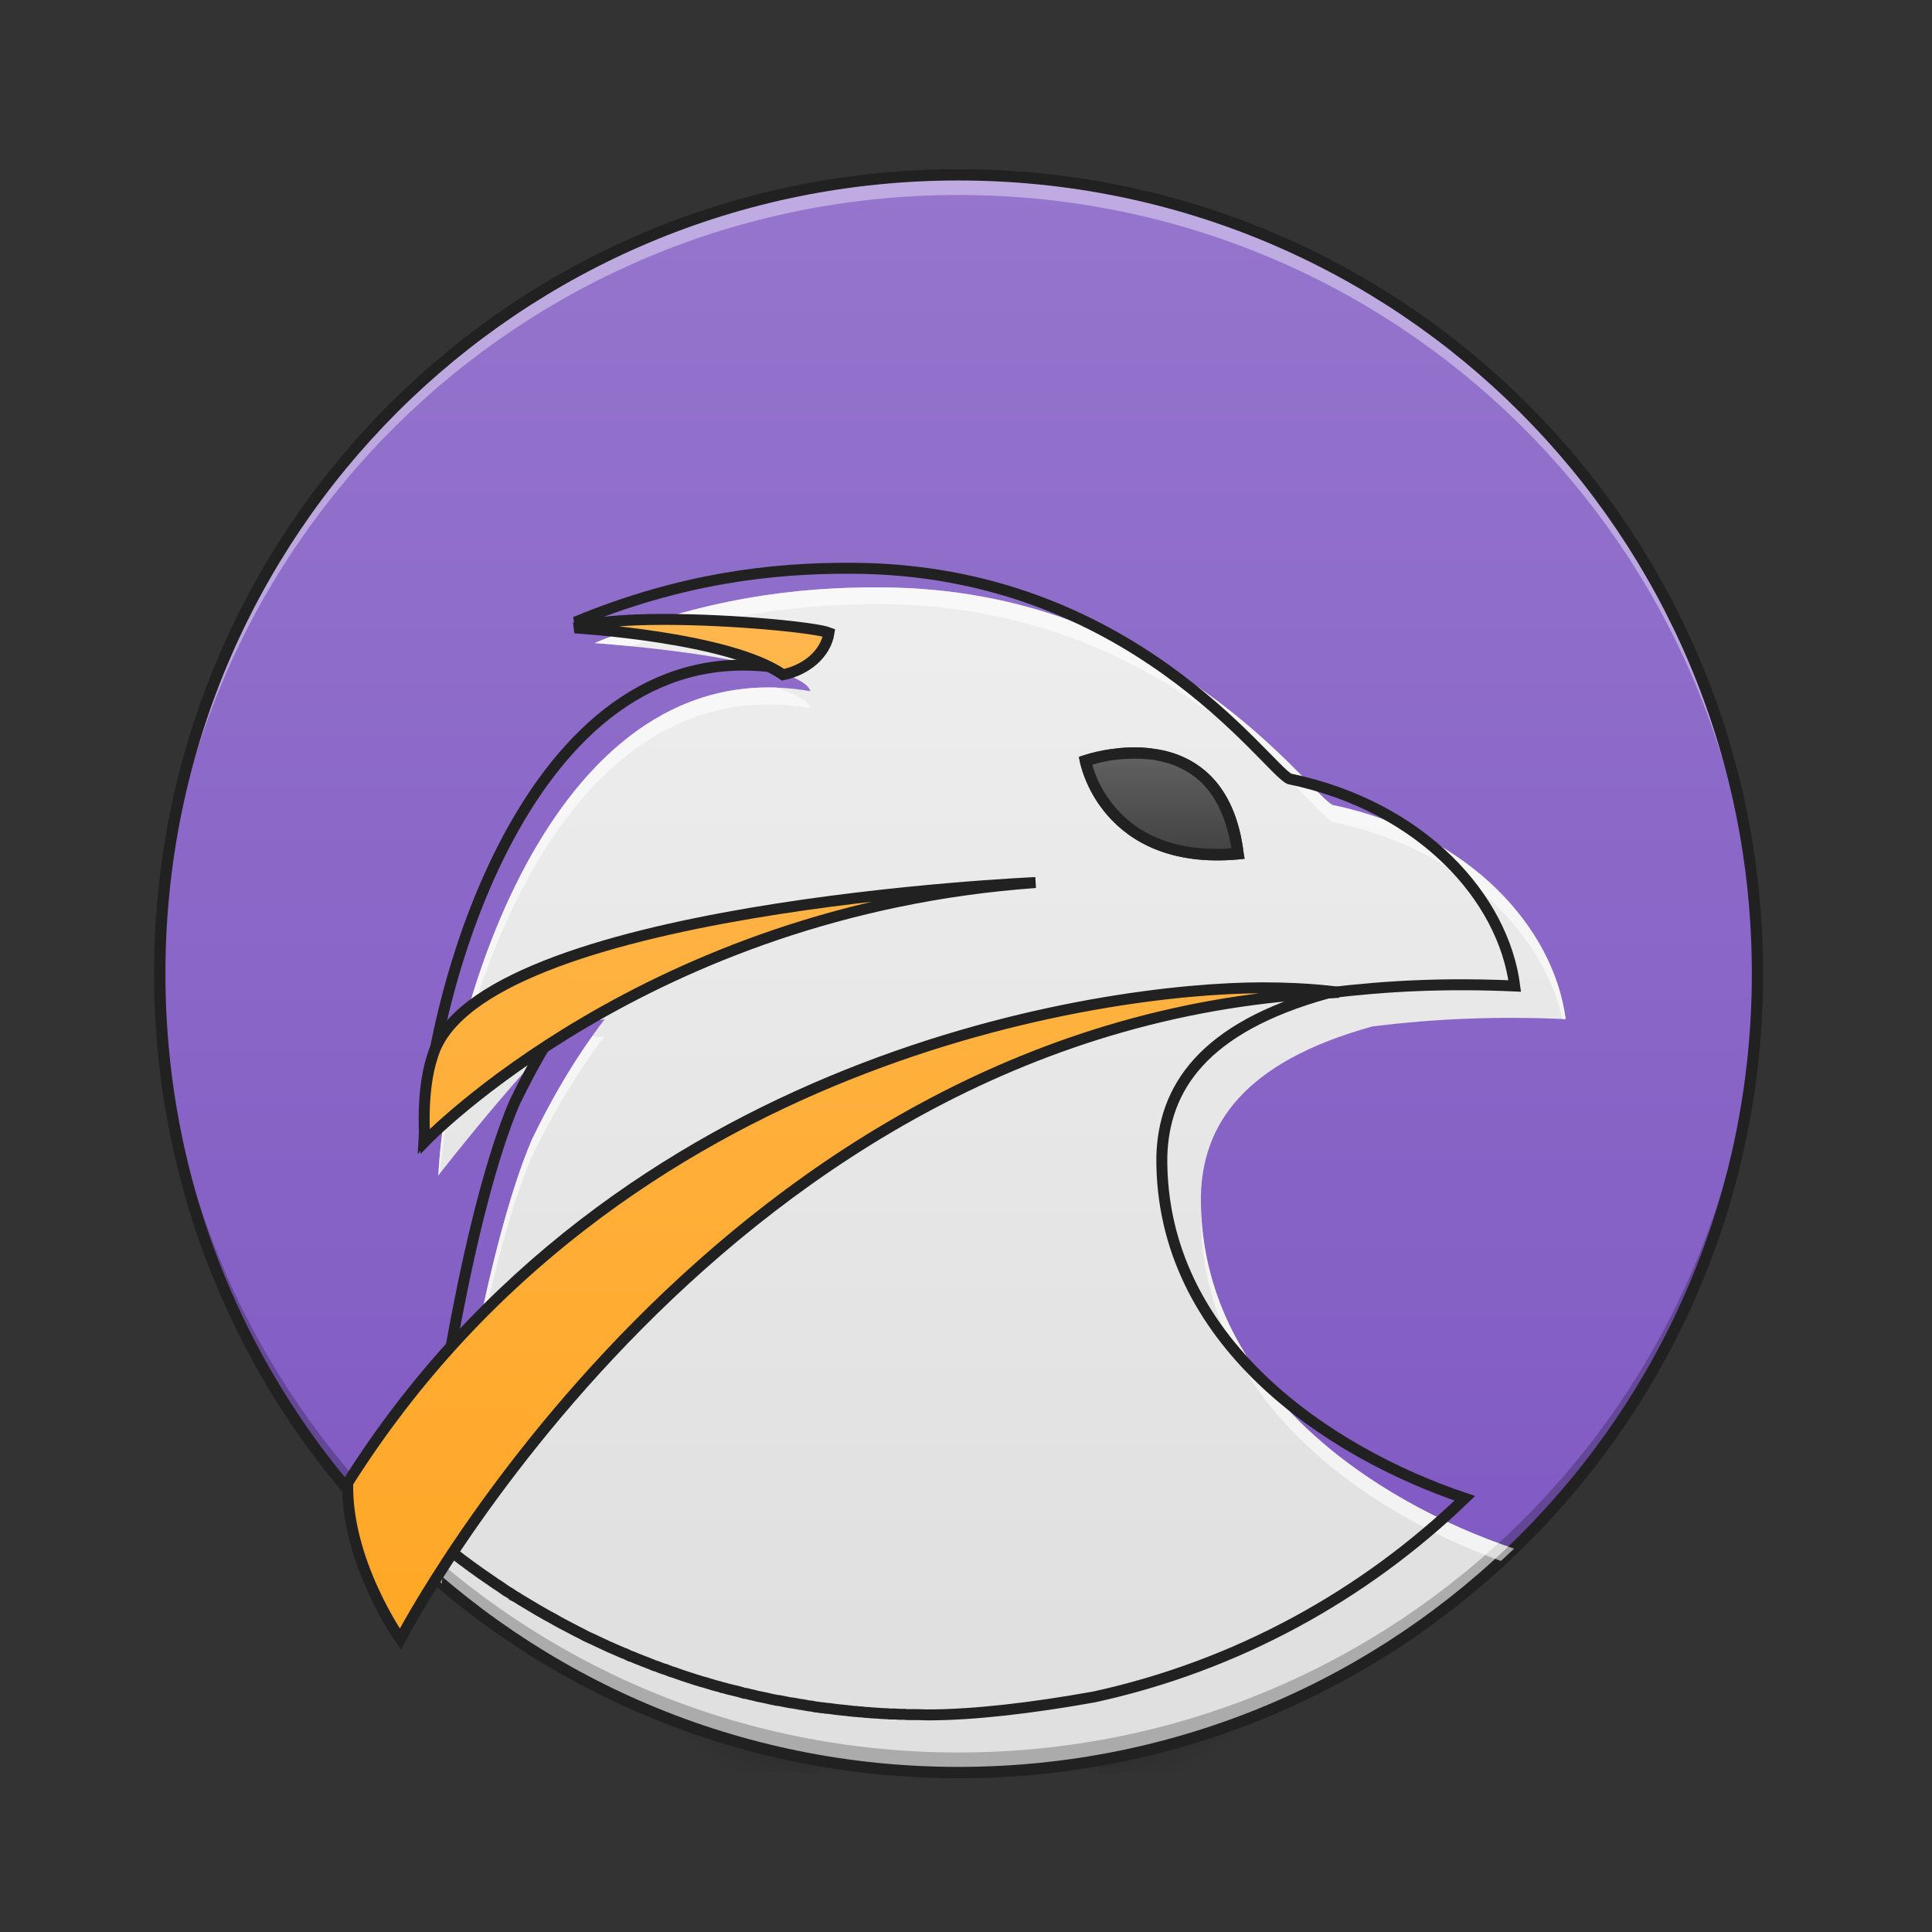 <?xml version="1.0" encoding="UTF-8"?>
<svg xmlns="http://www.w3.org/2000/svg" xmlns:xlink="http://www.w3.org/1999/xlink" width="24pt" height="24pt" viewBox="0 0 24 24" version="1.1">
<rect x="0" y="0" width="24" height="24" fill="#333333" stroke="none"/>
<defs>
<radialGradient id="radial0" gradientUnits="userSpaceOnUse" cx="450.909" cy="189.579" fx="450.909" fy="189.579" r="21.167" gradientTransform="matrix(0,-0.059,-0.105,-0,33.392,47.696)">
<stop offset="0" style="stop-color:rgb(0%,0%,0%);stop-opacity:0.314;"/>
<stop offset="0.222" style="stop-color:rgb(0%,0%,0%);stop-opacity:0.275;"/>
<stop offset="1" style="stop-color:rgb(0%,0%,0%);stop-opacity:0;"/>
</radialGradient>
<radialGradient id="radial1" gradientUnits="userSpaceOnUse" cx="450.909" cy="189.579" fx="450.909" fy="189.579" r="21.167" gradientTransform="matrix(-0,0.059,0.105,0,-9.578,-5.646)">
<stop offset="0" style="stop-color:rgb(0%,0%,0%);stop-opacity:0.314;"/>
<stop offset="0.222" style="stop-color:rgb(0%,0%,0%);stop-opacity:0.275;"/>
<stop offset="1" style="stop-color:rgb(0%,0%,0%);stop-opacity:0;"/>
</radialGradient>
<radialGradient id="radial2" gradientUnits="userSpaceOnUse" cx="450.909" cy="189.579" fx="450.909" fy="189.579" r="21.167" gradientTransform="matrix(-0,-0.059,0.105,-0,-9.578,47.696)">
<stop offset="0" style="stop-color:rgb(0%,0%,0%);stop-opacity:0.314;"/>
<stop offset="0.222" style="stop-color:rgb(0%,0%,0%);stop-opacity:0.275;"/>
<stop offset="1" style="stop-color:rgb(0%,0%,0%);stop-opacity:0;"/>
</radialGradient>
<radialGradient id="radial3" gradientUnits="userSpaceOnUse" cx="450.909" cy="189.579" fx="450.909" fy="189.579" r="21.167" gradientTransform="matrix(0,0.059,-0.105,0,33.392,-5.646)">
<stop offset="0" style="stop-color:rgb(0%,0%,0%);stop-opacity:0.314;"/>
<stop offset="0.222" style="stop-color:rgb(0%,0%,0%);stop-opacity:0.275;"/>
<stop offset="1" style="stop-color:rgb(0%,0%,0%);stop-opacity:0;"/>
</radialGradient>
<linearGradient id="linear0" gradientUnits="userSpaceOnUse" x1="255.323" y1="233.5" x2="255.323" y2="254.667" gradientTransform="matrix(0.01,0,0,0.047,9.349,10.079)">
<stop offset="0" style="stop-color:rgb(0%,0%,0%);stop-opacity:0.275;"/>
<stop offset="1" style="stop-color:rgb(0%,0%,0%);stop-opacity:0;"/>
</linearGradient>
<linearGradient id="linear1" gradientUnits="userSpaceOnUse" x1="254" y1="-168.667" x2="254" y2="233.5" gradientTransform="matrix(0.049,0,0,0.049,-0.627,10.495)">
<stop offset="0" style="stop-color:rgb(58.431%,45.882%,80.392%);stop-opacity:1;"/>
<stop offset="1" style="stop-color:rgb(49.412%,34.118%,76.078%);stop-opacity:1;"/>
</linearGradient>
<linearGradient id="linear2" gradientUnits="userSpaceOnUse" x1="960" y1="1695.118" x2="960" y2="575.118" gradientTransform="matrix(0.012,0,0,0.012,0,0)">
<stop offset="0" style="stop-color:rgb(87.843%,87.843%,87.843%);stop-opacity:1;"/>
<stop offset="1" style="stop-color:rgb(93.333%,93.333%,93.333%);stop-opacity:1;"/>
</linearGradient>
<linearGradient id="linear3" gradientUnits="userSpaceOnUse" x1="960" y1="1695.118" x2="960" y2="655.118" gradientTransform="matrix(1,0,0,1,0,0)">
<stop offset="0" style="stop-color:rgb(100%,65.49%,14.902%);stop-opacity:1;"/>
<stop offset="1" style="stop-color:rgb(100%,71.765%,30.196%);stop-opacity:1;"/>
</linearGradient>
<linearGradient id="linear4" gradientUnits="userSpaceOnUse" x1="312.208" y1="11.25" x2="312.208" y2="-15.208" gradientTransform="matrix(0.047,0,0,0.047,0,10.079)">
<stop offset="0" style="stop-color:rgb(25.882%,25.882%,25.882%);stop-opacity:1;"/>
<stop offset="1" style="stop-color:rgb(38.039%,38.039%,38.039%);stop-opacity:1;"/>
</linearGradient>
</defs>
<g id="surface1">
<path style=" stroke:none;fill-rule:nonzero;fill:url(#radial0);" d="M 13.645 21.027 L 15.629 21.027 L 15.629 20.031 L 13.645 20.031 Z M 13.645 21.027 "/>
<path style=" stroke:none;fill-rule:nonzero;fill:url(#radial1);" d="M 10.172 21.027 L 8.188 21.027 L 8.188 22.02 L 10.172 22.02 Z M 10.172 21.027 "/>
<path style=" stroke:none;fill-rule:nonzero;fill:url(#radial2);" d="M 10.172 21.027 L 8.188 21.027 L 8.188 20.031 L 10.172 20.031 Z M 10.172 21.027 "/>
<path style=" stroke:none;fill-rule:nonzero;fill:url(#radial3);" d="M 13.645 21.027 L 15.629 21.027 L 15.629 22.02 L 13.645 22.02 Z M 13.645 21.027 "/>
<path style=" stroke:none;fill-rule:nonzero;fill:url(#linear0);" d="M 10.172 20.777 L 13.645 20.777 L 13.645 22.02 L 10.172 22.02 Z M 10.172 20.777 "/>
<path style=" stroke:none;fill-rule:nonzero;fill:url(#linear1);" d="M 11.906 2.172 C 17.387 2.172 21.832 6.613 21.832 12.094 C 21.832 17.574 17.387 22.02 11.906 22.02 C 6.426 22.02 1.984 17.574 1.984 12.094 C 1.984 6.613 6.426 2.172 11.906 2.172 Z M 11.906 2.172 "/>
<path style=" stroke:none;fill-rule:evenodd;fill:url(#linear2);" d="M 10.945 7.297 C 9.914 7.289 8.73 7.43 7.387 7.988 C 9.23 8.133 10.023 8.391 10.066 8.586 C 6.875 8.035 5.547 12.578 5.445 14.602 C 5.445 14.602 6.852 12.793 7.227 12.66 C 7.344 12.621 7.371 12.699 7.512 12.66 C 7.141 13.148 6.855 13.645 6.609 14.152 C 6.043 15.465 5.562 18.363 5.473 19.66 C 5.5 19.684 5.527 19.703 5.551 19.727 C 5.555 19.727 5.555 19.73 5.555 19.73 C 5.582 19.75 5.605 19.773 5.633 19.793 C 5.637 19.797 5.637 19.797 5.641 19.801 C 5.664 19.82 5.691 19.84 5.719 19.863 C 5.719 19.863 5.723 19.863 5.723 19.867 C 5.75 19.887 5.777 19.91 5.805 19.93 C 5.969 20.059 6.141 20.184 6.32 20.305 C 6.348 20.324 6.375 20.344 6.402 20.359 C 6.406 20.363 6.41 20.367 6.414 20.367 C 6.441 20.387 6.465 20.402 6.492 20.422 C 6.496 20.422 6.5 20.426 6.504 20.43 C 6.531 20.445 6.559 20.461 6.586 20.48 C 6.59 20.48 6.594 20.484 6.594 20.488 C 6.625 20.504 6.652 20.52 6.68 20.539 C 6.828 20.629 6.977 20.719 7.133 20.801 C 7.137 20.805 7.141 20.809 7.145 20.809 C 7.172 20.824 7.195 20.836 7.223 20.852 C 7.23 20.855 7.238 20.859 7.246 20.863 C 7.27 20.875 7.297 20.891 7.32 20.902 C 7.328 20.906 7.336 20.91 7.344 20.914 C 7.367 20.926 7.391 20.941 7.418 20.953 C 7.426 20.957 7.434 20.961 7.441 20.965 C 7.469 20.977 7.492 20.992 7.516 21.004 C 7.523 21.008 7.531 21.012 7.539 21.016 C 7.566 21.027 7.59 21.039 7.617 21.051 C 7.621 21.055 7.629 21.055 7.633 21.059 C 7.754 21.117 7.875 21.172 7.996 21.223 C 8.004 21.227 8.012 21.23 8.02 21.23 C 8.043 21.242 8.07 21.254 8.094 21.266 C 8.102 21.266 8.113 21.27 8.121 21.273 C 8.148 21.285 8.172 21.297 8.195 21.305 C 8.207 21.309 8.219 21.312 8.227 21.316 C 8.25 21.328 8.273 21.336 8.297 21.344 C 8.312 21.352 8.324 21.355 8.336 21.359 C 8.359 21.367 8.379 21.379 8.402 21.387 C 8.414 21.391 8.43 21.395 8.441 21.398 C 8.465 21.41 8.488 21.418 8.512 21.426 C 8.52 21.43 8.531 21.434 8.539 21.434 C 8.566 21.445 8.594 21.453 8.621 21.465 C 8.625 21.465 8.629 21.469 8.637 21.469 C 8.723 21.5 8.812 21.531 8.902 21.559 C 8.914 21.562 8.926 21.566 8.938 21.57 C 8.957 21.574 8.98 21.582 9 21.59 C 9.016 21.594 9.031 21.598 9.047 21.602 C 9.066 21.609 9.09 21.613 9.109 21.621 C 9.125 21.625 9.141 21.629 9.16 21.637 C 9.18 21.641 9.199 21.648 9.219 21.652 C 9.238 21.656 9.254 21.66 9.27 21.668 C 9.293 21.672 9.312 21.676 9.332 21.684 C 9.348 21.688 9.363 21.691 9.379 21.695 C 9.402 21.699 9.422 21.707 9.445 21.711 C 9.461 21.715 9.477 21.719 9.492 21.723 C 9.516 21.73 9.535 21.734 9.559 21.742 C 9.574 21.742 9.59 21.746 9.605 21.75 C 9.629 21.758 9.648 21.762 9.672 21.766 C 9.684 21.77 9.699 21.773 9.715 21.777 C 9.758 21.785 9.805 21.797 9.848 21.805 C 9.863 21.809 9.879 21.812 9.895 21.816 C 9.914 21.82 9.934 21.824 9.953 21.828 C 9.973 21.832 9.988 21.836 10.008 21.836 C 10.027 21.84 10.047 21.844 10.066 21.848 C 10.086 21.852 10.105 21.855 10.125 21.859 C 10.145 21.863 10.16 21.867 10.18 21.867 C 10.203 21.871 10.223 21.875 10.246 21.879 C 10.262 21.883 10.277 21.887 10.297 21.887 C 10.316 21.891 10.34 21.895 10.359 21.898 C 10.379 21.902 10.398 21.906 10.418 21.906 C 10.438 21.91 10.457 21.914 10.477 21.918 C 10.496 21.918 10.516 21.922 10.535 21.926 C 10.555 21.926 10.578 21.93 10.602 21.934 C 10.617 21.934 10.633 21.938 10.648 21.938 C 10.68 21.941 10.707 21.945 10.734 21.949 C 10.746 21.949 10.758 21.953 10.77 21.953 C 10.809 21.957 10.848 21.961 10.887 21.965 C 10.898 21.969 10.906 21.969 10.918 21.969 C 10.945 21.973 10.977 21.977 11.004 21.977 C 11.023 21.98 11.039 21.98 11.055 21.98 C 11.078 21.984 11.102 21.984 11.125 21.988 C 11.141 21.988 11.16 21.988 11.18 21.992 C 11.199 21.992 11.223 21.996 11.246 21.996 C 11.266 21.996 11.281 22 11.297 22 C 11.32 22 11.344 22.004 11.367 22.004 C 11.387 22.004 11.402 22.004 11.422 22.008 C 11.445 22.008 11.465 22.008 11.488 22.008 C 11.508 22.008 11.523 22.012 11.543 22.012 C 11.566 22.012 11.59 22.012 11.613 22.012 C 11.629 22.016 11.648 22.016 11.664 22.016 C 11.688 22.016 11.715 22.016 11.738 22.016 C 11.754 22.016 11.77 22.016 11.785 22.016 C 11.828 22.016 11.867 22.02 11.906 22.02 C 12.496 22.02 13.238 21.934 14.047 21.789 C 15.875 21.391 17.512 20.488 18.809 19.238 C 17.074 18.656 14.895 17.227 14.918 14.852 C 14.941 13.98 15.438 13.195 17.051 12.75 C 17.82 12.656 18.578 12.621 19.449 12.66 C 19.305 11.539 18.273 10.359 16.555 10 C 16.258 9.859 14.512 7.309 10.945 7.297 Z M 10.945 7.297 "/>
<path style=" stroke:none;fill-rule:nonzero;fill:rgb(100%,100%,100%);fill-opacity:0.392;" d="M 11.906 2.172 C 6.41 2.172 1.984 6.598 1.984 12.094 C 1.984 12.137 1.984 12.176 1.984 12.219 C 2.051 6.781 6.453 2.422 11.906 2.422 C 17.363 2.422 21.762 6.781 21.828 12.219 C 21.828 12.176 21.832 12.137 21.832 12.094 C 21.832 6.598 17.406 2.172 11.906 2.172 Z M 11.906 2.172 "/>
<path style=" stroke:none;fill-rule:nonzero;fill:rgb(0%,0%,0%);fill-opacity:0.235;" d="M 11.906 22.02 C 6.41 22.02 1.984 17.594 1.984 12.094 C 1.984 12.055 1.984 12.012 1.984 11.973 C 2.051 17.41 6.453 21.77 11.906 21.77 C 17.363 21.77 21.762 17.41 21.828 11.973 C 21.828 12.012 21.832 12.055 21.832 12.094 C 21.832 17.594 17.406 22.02 11.906 22.02 Z M 11.906 22.02 "/>
<path style=" stroke:none;fill-rule:nonzero;fill:rgb(12.941%,12.941%,12.941%);fill-opacity:1;" d="M 11.906 2.102 C 6.371 2.102 1.914 6.559 1.914 12.094 C 1.914 17.629 6.371 22.09 11.906 22.09 C 17.441 22.09 21.902 17.629 21.902 12.094 C 21.902 6.559 17.441 2.102 11.906 2.102 Z M 11.906 2.242 C 17.367 2.242 21.762 6.637 21.762 12.094 C 21.762 17.555 17.367 21.949 11.906 21.949 C 6.449 21.949 2.055 17.555 2.055 12.094 C 2.055 6.637 6.449 2.242 11.906 2.242 Z M 11.906 2.242 "/>
<path style=" stroke:none;fill-rule:evenodd;fill:rgb(100%,100%,100%);fill-opacity:0.588;" d="M 10.945 7.297 C 9.914 7.289 8.73 7.43 7.387 7.988 C 7.543 8 7.691 8.012 7.832 8.027 C 8.996 7.613 10.031 7.5 10.945 7.504 C 14.512 7.52 16.258 10.07 16.555 10.211 C 18.168 10.547 19.172 11.602 19.41 12.66 C 19.426 12.66 19.438 12.66 19.449 12.66 C 19.305 11.539 18.273 10.359 16.555 10 C 16.258 9.859 14.512 7.309 10.945 7.297 Z M 9.562 8.539 C 6.734 8.527 5.543 12.688 5.445 14.602 C 5.445 14.602 5.457 14.586 5.461 14.582 C 5.648 12.465 6.992 8.266 10.066 8.797 C 10.051 8.719 9.91 8.629 9.633 8.539 C 9.609 8.539 9.586 8.539 9.562 8.539 Z M 7.359 12.871 C 7.059 13.289 6.82 13.715 6.609 14.152 C 6.043 15.465 5.562 18.363 5.473 19.66 C 5.477 19.664 5.484 19.668 5.488 19.672 C 5.609 18.301 6.07 15.613 6.609 14.363 C 6.855 13.855 7.141 13.359 7.512 12.871 C 7.441 12.891 7.398 12.879 7.359 12.871 Z M 14.918 15.016 C 14.918 15.031 14.918 15.047 14.918 15.062 C 14.895 17.363 16.941 18.777 18.645 19.391 C 18.699 19.34 18.754 19.289 18.809 19.238 C 17.113 18.672 14.996 17.293 14.918 15.016 Z M 14.918 15.016 "/>
<path style="fill:none;stroke-width:11.339;stroke-linecap:butt;stroke-linejoin:miter;stroke:rgb(12.941%,12.941%,12.941%);stroke-opacity:1;stroke-miterlimit:4;" d="M 882.435 588.29 C 799.294 587.66 703.87 598.998 595.534 644.033 C 744.181 655.685 808.112 676.471 811.576 692.217 C 554.278 647.812 447.201 1014.076 439.013 1177.21 C 439.013 1177.21 552.388 1031.398 582.622 1020.69 C 592.069 1017.541 594.274 1023.839 605.611 1020.69 C 575.693 1060.056 552.703 1100.052 532.863 1140.993 C 487.198 1246.81 448.461 1480.489 441.218 1585.046 C 443.422 1586.935 445.627 1588.51 447.516 1590.399 C 447.831 1590.399 447.831 1590.714 447.831 1590.714 C 450.036 1592.289 451.925 1594.179 454.13 1595.753 C 454.445 1596.068 454.445 1596.068 454.76 1596.383 C 456.649 1597.958 458.854 1599.532 461.058 1601.422 C 461.058 1601.422 461.373 1601.422 461.373 1601.737 C 463.578 1603.312 465.782 1605.201 467.987 1606.776 C 481.214 1617.168 495.071 1627.246 509.558 1637.009 C 511.762 1638.584 513.967 1640.158 516.171 1641.418 C 516.486 1641.733 516.801 1642.048 517.116 1642.048 C 519.321 1643.623 521.21 1644.882 523.415 1646.457 C 523.73 1646.457 524.044 1646.772 524.359 1647.087 C 526.564 1648.347 528.768 1649.606 530.973 1651.181 C 531.288 1651.181 531.603 1651.496 531.603 1651.811 C 534.122 1653.071 536.327 1654.33 538.531 1655.905 C 550.499 1663.148 562.466 1670.392 575.063 1677.005 C 575.378 1677.32 575.693 1677.635 576.008 1677.635 C 578.213 1678.895 580.102 1679.84 582.307 1681.099 C 582.936 1681.414 583.566 1681.729 584.196 1682.044 C 586.086 1682.989 588.29 1684.249 590.18 1685.193 C 590.81 1685.508 591.44 1685.823 592.069 1686.138 C 593.959 1687.083 595.849 1688.343 598.053 1689.288 C 598.683 1689.603 599.313 1689.917 599.943 1690.232 C 602.147 1691.177 604.037 1692.437 605.926 1693.382 C 606.556 1693.697 607.186 1694.012 607.816 1694.326 C 610.021 1695.271 611.91 1696.216 614.115 1697.161 C 614.43 1697.476 615.059 1697.476 615.374 1697.791 C 625.137 1702.515 634.9 1706.924 644.663 1711.018 C 645.293 1711.333 645.923 1711.648 646.552 1711.648 C 648.442 1712.592 650.647 1713.537 652.536 1714.482 C 653.166 1714.482 654.111 1714.797 654.741 1715.112 C 656.945 1716.057 658.835 1717.001 660.724 1717.631 C 661.669 1717.946 662.614 1718.261 663.244 1718.576 C 665.133 1719.521 667.023 1720.151 668.913 1720.781 C 670.172 1721.411 671.117 1721.725 672.062 1722.04 C 673.951 1722.67 675.526 1723.615 677.416 1724.245 C 678.36 1724.56 679.62 1724.875 680.565 1725.19 C 682.455 1726.134 684.344 1726.764 686.234 1727.394 C 686.864 1727.709 687.808 1728.024 688.438 1728.024 C 690.643 1728.969 692.847 1729.599 695.052 1730.543 C 695.367 1730.543 695.682 1730.858 696.311 1730.858 C 703.24 1733.378 710.483 1735.897 717.727 1738.102 C 718.672 1738.417 719.616 1738.732 720.561 1739.047 C 722.136 1739.362 724.025 1739.991 725.6 1740.621 C 726.86 1740.936 728.119 1741.251 729.379 1741.566 C 730.954 1742.196 732.843 1742.511 734.418 1743.141 C 735.678 1743.456 736.938 1743.771 738.512 1744.4 C 740.087 1744.715 741.661 1745.345 743.236 1745.66 C 744.811 1745.975 746.071 1746.29 747.33 1746.92 C 749.22 1747.235 750.794 1747.55 752.369 1748.18 C 753.629 1748.495 754.889 1748.809 756.148 1749.124 C 758.038 1749.439 759.613 1750.069 761.502 1750.384 C 762.762 1750.699 764.022 1751.014 765.281 1751.329 C 767.171 1751.959 768.746 1752.274 770.635 1752.904 C 771.895 1752.904 773.155 1753.218 774.414 1753.533 C 776.304 1754.163 777.879 1754.478 779.768 1754.793 C 780.713 1755.108 781.973 1755.423 783.232 1755.738 C 786.697 1756.368 790.476 1757.313 793.94 1757.942 C 795.2 1758.257 796.459 1758.572 797.719 1758.887 C 799.294 1759.202 800.868 1759.517 802.443 1759.832 C 804.018 1760.147 805.277 1760.462 806.852 1760.462 C 808.427 1760.777 810.001 1761.092 811.576 1761.407 C 813.151 1761.722 814.725 1762.037 816.3 1762.351 C 817.875 1762.666 819.134 1762.981 820.709 1762.981 C 822.599 1763.296 824.173 1763.611 826.063 1763.926 C 827.323 1764.241 828.582 1764.556 830.157 1764.556 C 831.732 1764.871 833.621 1765.186 835.196 1765.501 C 836.771 1765.816 838.345 1766.131 839.92 1766.131 C 841.494 1766.446 843.069 1766.761 844.644 1767.075 C 846.218 1767.075 847.793 1767.39 849.368 1767.705 C 850.942 1767.705 852.832 1768.02 854.722 1768.335 C 855.981 1768.335 857.241 1768.65 858.501 1768.65 C 861.02 1768.965 863.225 1769.28 865.429 1769.595 C 866.374 1769.595 867.319 1769.91 868.264 1769.91 C 871.413 1770.225 874.562 1770.54 877.712 1770.855 C 878.656 1771.17 879.286 1771.17 880.231 1771.17 C 882.435 1771.484 884.955 1771.799 887.159 1771.799 C 888.734 1772.114 889.994 1772.114 891.254 1772.114 C 893.143 1772.429 895.033 1772.429 896.922 1772.744 C 898.182 1772.744 899.757 1772.744 901.331 1773.059 C 902.906 1773.059 904.796 1773.374 906.685 1773.374 C 908.26 1773.374 909.519 1773.689 910.779 1773.689 C 912.669 1773.689 914.558 1774.004 916.448 1774.004 C 918.023 1774.004 919.282 1774.004 920.857 1774.319 C 922.747 1774.319 924.321 1774.319 926.211 1774.319 C 927.785 1774.319 929.045 1774.634 930.62 1774.634 C 932.509 1774.634 934.399 1774.634 936.289 1774.634 C 937.548 1774.949 939.123 1774.949 940.383 1774.949 C 942.272 1774.949 944.477 1774.949 946.366 1774.949 C 947.626 1774.949 948.886 1774.949 950.146 1774.949 C 953.61 1774.949 956.759 1775.264 959.908 1775.264 C 1007.463 1775.264 1067.3 1768.335 1132.49 1756.683 C 1279.878 1724.56 1411.834 1651.811 1516.391 1551.033 C 1376.562 1504.108 1200.83 1388.844 1202.72 1197.366 C 1204.609 1127.137 1244.606 1063.835 1374.672 1027.933 C 1436.713 1020.375 1497.81 1017.541 1568.039 1020.69 C 1556.387 930.305 1473.245 835.196 1334.676 806.222 C 1310.741 794.885 1169.967 589.235 882.435 588.29 Z M 882.435 588.29 " transform="matrix(0.012,0,0,0.012,0,0)"/>
<path style="fill-rule:evenodd;fill:url(#linear3);stroke-width:11.339;stroke-linecap:butt;stroke-linejoin:miter;stroke:rgb(12.941%,12.941%,12.941%);stroke-opacity:1;stroke-miterlimit:4;" d="M 687.179 641.199 C 649.072 641.199 614.43 643.718 594.904 650.017 C 594.904 650.017 753.944 659.15 810.631 698.516 C 834.566 693.477 854.722 677.101 858.186 655.056 C 844.644 649.702 759.927 641.199 687.179 641.199 Z M 594.904 650.017 Z M 1072.024 913.614 C 1072.024 913.614 493.811 938.493 447.831 1093.124 C 435.234 1130.286 439.958 1181.62 439.958 1181.62 C 439.958 1181.62 669.857 942.272 1072.024 913.614 Z M 439.958 1181.62 Z M 1306.962 1022.58 C 1144.458 1022.58 639.939 1091.549 359.966 1534.972 C 358.076 1617.168 414.449 1696.846 414.449 1696.846 C 414.449 1696.846 747.96 1051.553 1386.009 1027.304 C 1386.009 1027.304 1356.721 1022.58 1306.962 1022.58 Z M 1306.962 1022.58 " transform="matrix(0.012,0,0,0.012,0,0)"/>
<path style=" stroke:none;fill-rule:evenodd;fill:url(#linear4);" d="M 14.023 9.285 C 13.703 9.297 13.461 9.383 13.461 9.383 L 13.402 9.402 L 13.414 9.461 C 13.414 9.461 13.477 9.809 13.758 10.129 C 14.039 10.453 14.539 10.754 15.387 10.676 L 15.461 10.668 L 15.449 10.598 C 15.395 10.148 15.242 9.844 15.043 9.641 C 14.84 9.438 14.594 9.34 14.359 9.305 C 14.242 9.285 14.129 9.281 14.023 9.285 Z M 14.023 9.285 "/>
<path style=" stroke:none;fill-rule:evenodd;fill:rgb(12.941%,12.941%,12.941%);fill-opacity:1;" d="M 14.023 9.285 C 13.703 9.297 13.461 9.383 13.461 9.383 L 13.402 9.402 L 13.414 9.461 C 13.414 9.461 13.477 9.809 13.758 10.129 C 14.039 10.453 14.539 10.754 15.387 10.676 L 15.461 10.668 L 15.449 10.598 C 15.395 10.148 15.242 9.844 15.043 9.641 C 14.84 9.438 14.594 9.34 14.359 9.305 C 14.242 9.285 14.129 9.281 14.023 9.285 Z M 14.027 9.426 C 14.125 9.422 14.23 9.426 14.34 9.441 C 14.551 9.477 14.766 9.562 14.941 9.738 C 15.105 9.906 15.234 10.16 15.297 10.539 C 14.539 10.59 14.109 10.324 13.863 10.039 C 13.652 9.793 13.59 9.578 13.57 9.5 C 13.633 9.48 13.785 9.434 14.027 9.426 Z M 14.027 9.426 "/>
</g>
</svg>
